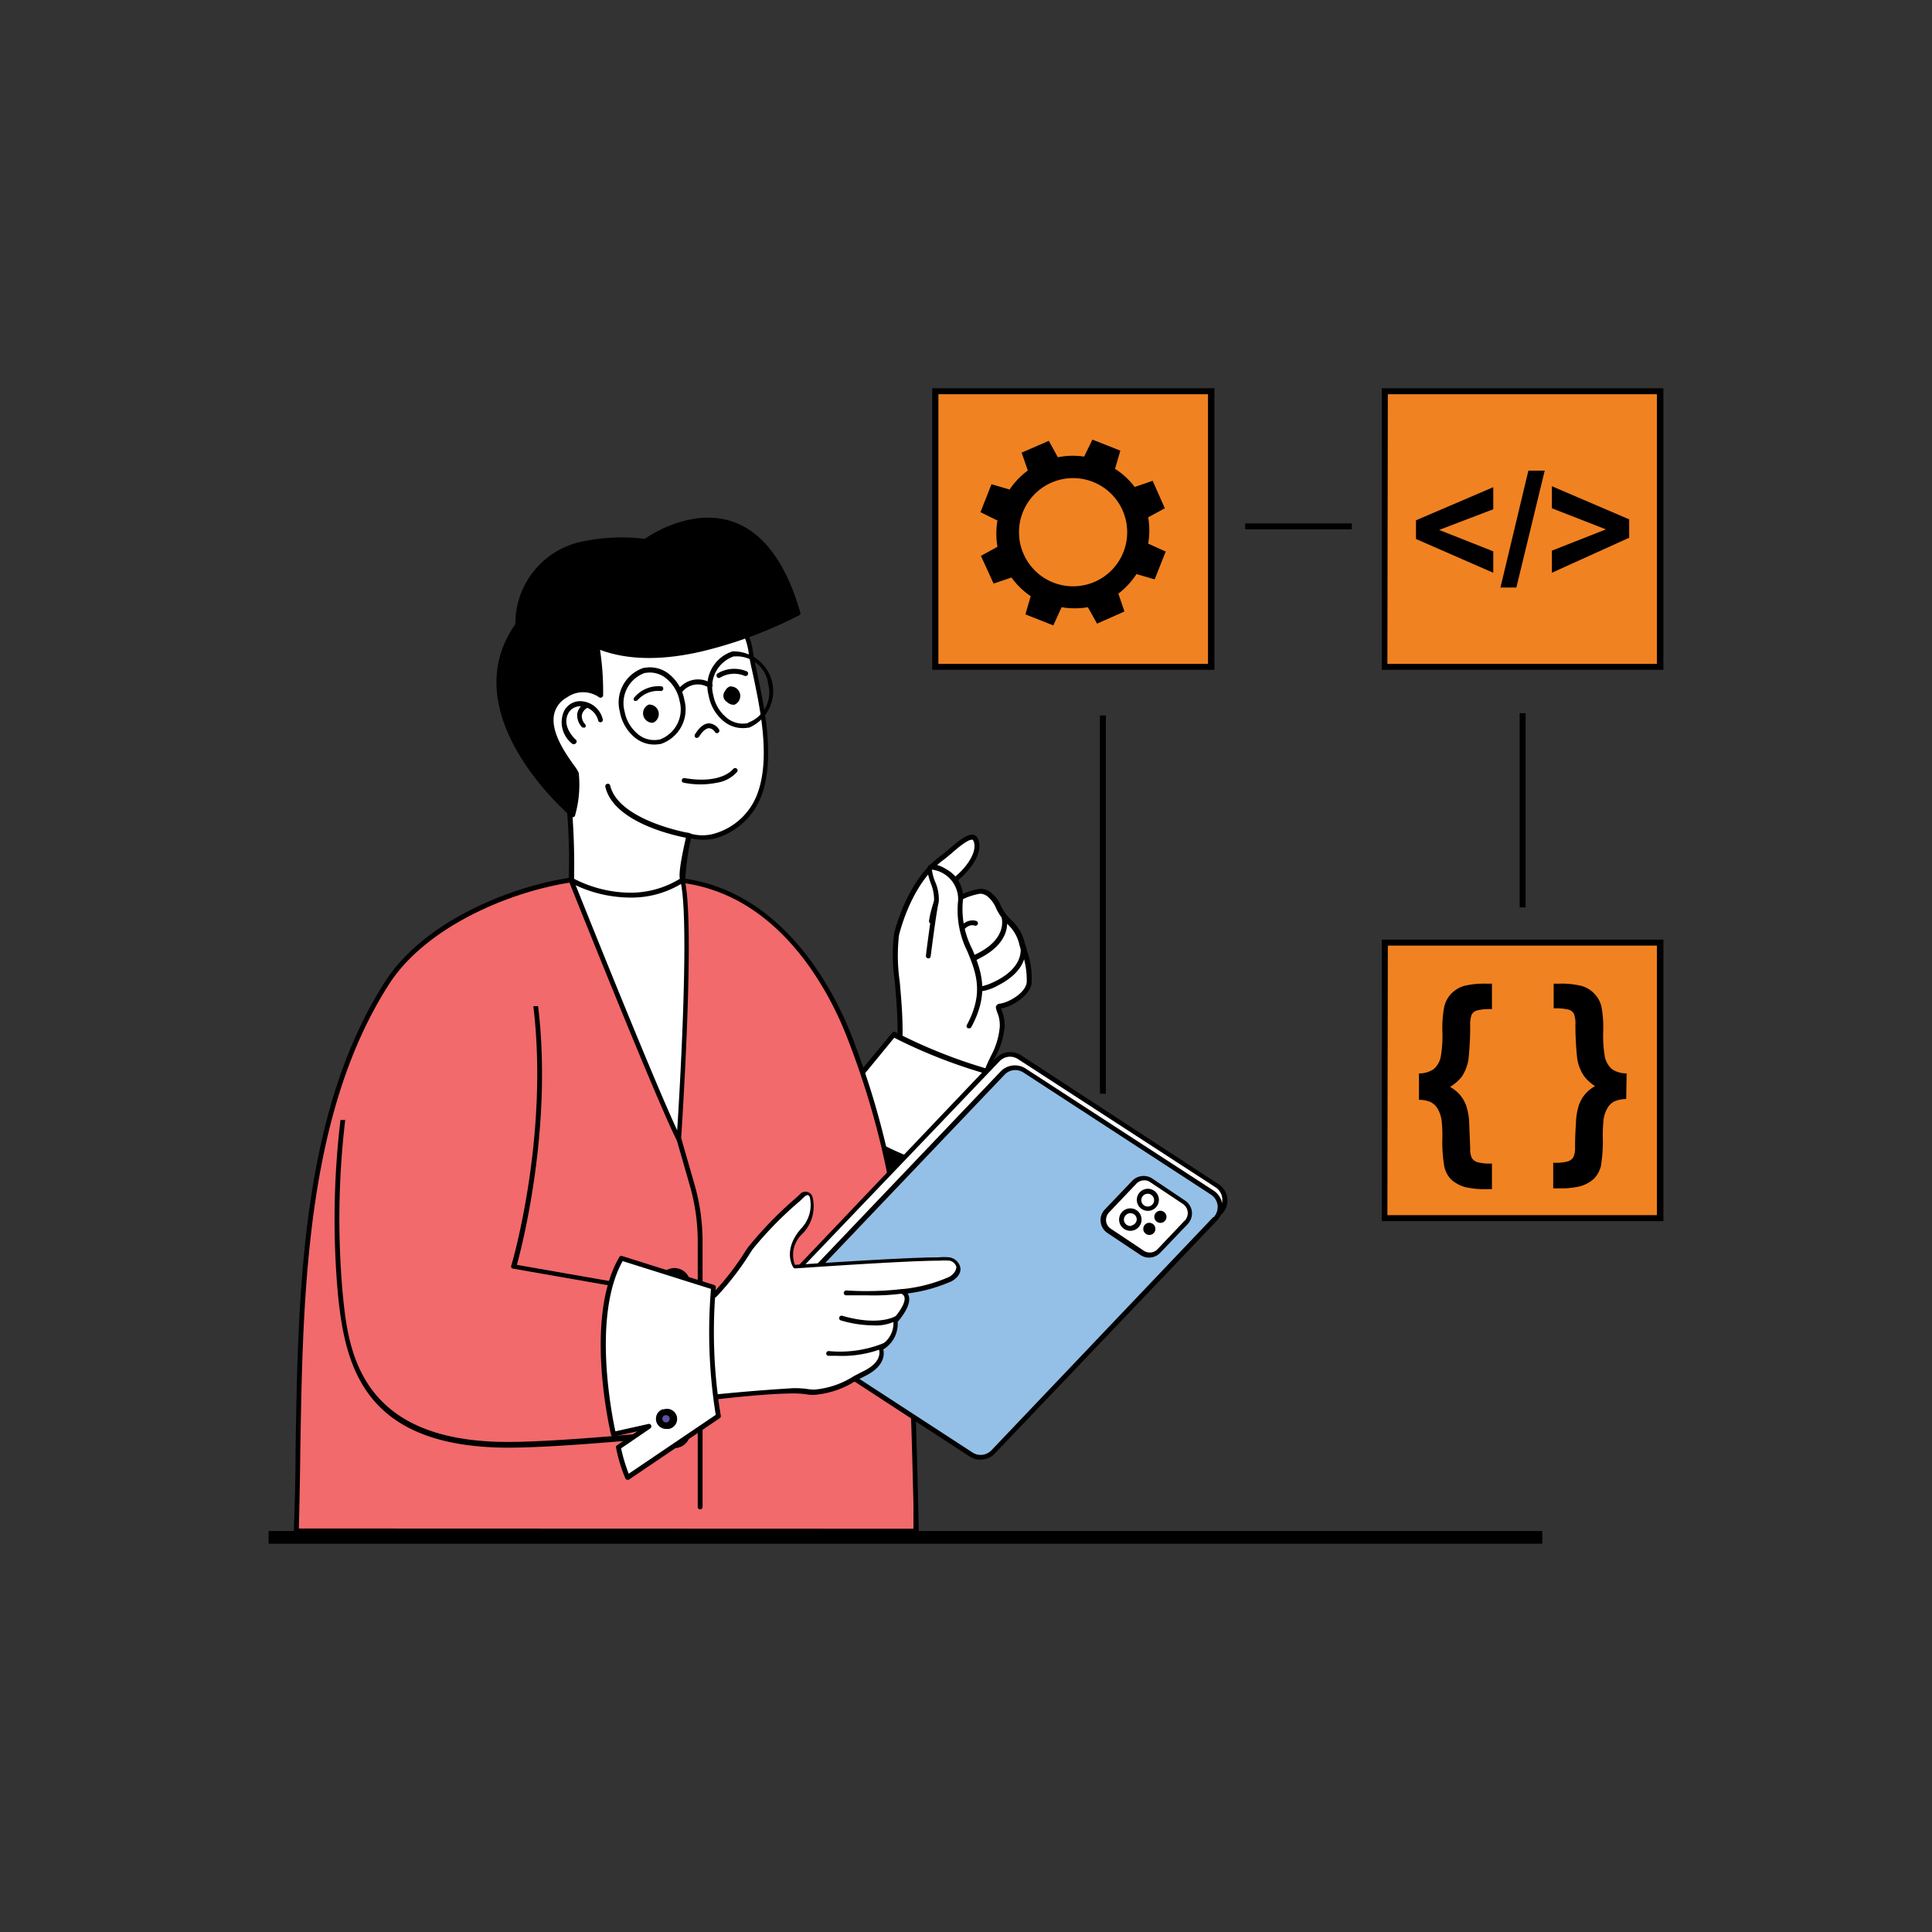 <svg id="SvgjsSvg1772" width="550" height="550" xmlns="http://www.w3.org/2000/svg" version="1.1" xmlns:xlink="http://www.w3.org/1999/xlink" xmlns:svgjs="http://svgjs.com/svgjs"><rect width="100%" height="100%" fill="#333333" stroke="none"/><defs id="SvgjsDefs1773"></defs><g id="SvgjsG1774"><svg xmlns="http://www.w3.org/2000/svg" data-name="Layer 1" viewBox="0 0 175 175" width="550" height="550"><rect width="115.37" height="1.15" x="24.33" y="138.68" fill="#000000" class="color000 svgShape"></rect><path fill="#ffffff" d="M91.48,83.52c-1.11-1.06-1-1.75-1.69-2.4s-1.16-.62-3.28.46a5.66,5.66,0,0,0-2.12,1.82S84.61,80.87,86,80s3.06-2.76,2.38-4c-.41-.77-2.2,1.1-3,1.72-2.24,1.65-3.55,4.68-4.11,6.92s1.09,8.43-.15,12.84l7.18,3.42c.9-4.72,2.44-5.69,2.53-7.91.06-1.29-.67-1.8-.18-1.86.78-.09,2.46-1,2.62-2.09a7.78,7.78,0,0,0-.39-2.87A5.36,5.36,0,0,0,91.48,83.52Z" class="colorfff svgShape"></path><path d="M92.83,85.47a4,4,0,0,0-1.2-2.11,4.23,4.23,0,0,1-1-1.38,2.81,2.81,0,0,0-.72-1,1.56,1.56,0,0,0-1.08-.48,6.08,6.08,0,0,0-2.44.91,6.43,6.43,0,0,0-1.67,1.23,3.82,3.82,0,0,1,1.36-2.4c1.22-.74,3.25-2.83,2.46-4.34a.55.55,0,0,0-.5-.3c-.56,0-1.41.73-2.16,1.37-.26.22-.5.43-.7.57-2.76,2-3.91,5.91-4.19,7a16.11,16.11,0,0,0,.06,4.37c.23,2.62.51,5.89-.21,8.47a.21.21,0,0,0,.12.25l7.17,3.43a.26.26,0,0,0,.2,0,.21.21,0,0,0,.11-.15,19.63,19.63,0,0,1,1.68-5.1A7.28,7.28,0,0,0,91,93a3.58,3.58,0,0,0-.27-1.49l-.06-.16c.87-.12,2.58-1.08,2.77-2.27a7.8,7.8,0,0,0-.42-3C93,85.88,92.89,85.68,92.83,85.47ZM93,89c-.15,1-1.71,1.83-2.43,1.91a.42.42,0,0,0-.32.18c-.1.16,0,.34.06.57A3,3,0,0,1,90.56,93a6.79,6.79,0,0,1-.82,2.68,20.34,20.34,0,0,0-1.65,4.93l-6.76-3.23c.68-2.63.4-5.85.17-8.45a16.36,16.36,0,0,1-.07-4.22c.28-1.1,1.38-4.85,4-6.8.2-.14.45-.36.73-.59.58-.51,1.47-1.26,1.87-1.26a.11.11,0,0,1,.12.06c.57,1.1-1,3-2.3,3.76s-1.69,3.43-1.7,3.54a.21.21,0,0,0,.14.22.22.22,0,0,0,.26-.09,5.47,5.47,0,0,1,2-1.73,5.93,5.93,0,0,1,2.24-.87,1.15,1.15,0,0,1,.8.38,2.63,2.63,0,0,1,.61.88,4.71,4.71,0,0,0,1.07,1.51,3.63,3.63,0,0,1,1.08,1.91,6,6,0,0,0,.22.64A7.52,7.52,0,0,1,93,89Z" fill="#000000" class="color000 svgShape"></path><path d="M90.87,82.85a.23.23,0,0,0-.14.27c0,.08.55,1.84-2.17,3.23-.88.46-1.52.53-1.8.22s-.21-1.31.27-2c.14-.23.66-.93,1.26-.73a.22.22,0,1,0,.14-.42c-.62-.19-1.27.15-1.76.91s-.78,2-.23,2.58a1.05,1.05,0,0,0,.83.33,3.34,3.34,0,0,0,1.49-.45c3.07-1.57,2.42-3.66,2.39-3.75A.22.22,0,0,0,90.87,82.85Z" fill="#000000" class="color000 svgShape"></path><path d="M92.55 85.33a.21.21 0 00-.14.27c0 .08.55 1.84-2.17 3.24-1.08.55-1.84.67-2.21.36s-.29-1.6-.16-2a.22.22 0 00-.15-.27.21.21 0 00-.27.14c0 .08-.53 1.8.3 2.49a1.21 1.21 0 00.82.27 4.42 4.42 0 001.87-.59c3.06-1.57 2.41-3.66 2.38-3.75A.21.21 0 0092.55 85.33zM72.43 109.77S69.73 98.17 61.34 90l-7 29.08a75.42 75.42 0 0014.39 6.12c5.79 1.73 13.41 3.42 18.43-8.73 1.86-4.5 4.72-14.27 4.72-14.27-1.71-.08-11.63-4.81-11.63-4.81z" fill="#000000" class="color000 svgShape"></path><path d="M91.85,102c-1.32-.06-8.13-3.15-11.55-4.78a.21.21,0,0,0-.28.08l-7.5,12c-.64-2.31-3.67-12.21-11-19.4l-.31.31c8.25,8.05,11,19.57,11,19.69a.21.21,0,0,0,.18.16.2.2,0,0,0,.21-.1l7.68-12.24c1.32.63,9.13,4.31,11.27,4.71-.46,1.54-3,10-4.64,14-5.17,12.49-13.31,10.06-18.17,8.61a76.29,76.29,0,0,1-14.34-6.11l-.22.38a76.19,76.19,0,0,0,14.44,6.14,23.6,23.6,0,0,0,6.67,1.2c4.43,0,8.76-2.17,12-10,1.84-4.46,4.7-14.2,4.73-14.3a.21.21,0,0,0,0-.19A.2.2,0,0,0,91.85,102Z" fill="#000000" class="color000 svgShape"></path><path fill="#ffffff" d="M81,93.72l-5.57,6.72c3.86,5,14.48,6.68,14.48,6.68l.55-3.24.71,3.28a15.6,15.6,0,0,0,2.85.26l-2.06-9.73A46.79,46.79,0,0,1,81,93.72Z" class="colorfff svgShape"></path><path d="M92,97.48a46.54,46.54,0,0,1-10.91-4,.23.23,0,0,0-.27.06l-5.57,6.72a.23.23,0,0,0,0,.28c3.87,5.06,14.18,6.69,14.62,6.76a.22.22,0,0,0,.25-.18l.36-2.13.47,2.17a.23.23,0,0,0,.16.17,15,15,0,0,0,2.89.27h0a.21.21,0,0,0,.17-.08.22.22,0,0,0,0-.19l-2-9.72A.23.23,0,0,0,92,97.48Zm-.65,9.5-.68-3.14a.21.21,0,0,0-.22-.17.21.21,0,0,0-.21.18l-.52,3c-1.49-.26-10.47-2-14-6.42L81,94a47.22,47.22,0,0,0,10.73,3.89l2,9.32A14.27,14.27,0,0,1,91.33,107Z" fill="#000000" class="color000 svgShape"></path><path fill="#315481" d="M90.44,101.56a.63.63,0,0,0-.11,1.25.63.63,0,0,0,.11-1.25Z" class="color315481 svgShape"></path><path d="M90.47,101.35a.84.84,0,1,0-.16,1.67h.08a.84.84,0,0,0,.65-1.38A.79.79,0,0,0,90.47,101.35Zm-.08,1.24h0a.41.41,0,0,1,.07-.81h0a.42.42,0,0,1,.27.14.41.41,0,0,1,.09.3A.4.4,0,0,1,90.39,102.59Z" fill="#000000" class="color000 svgShape"></path><path fill="#ffffff" d="M87,81.52c.32-2.06-2.28-3.25-2.71-3s.74,2.26.52,3.08-.73,4.93-.73,4.93l3.68,6.35C90.52,87.77,86.33,85.88,87,81.52Z" class="colorfff svgShape"></path><path d="M87.22,81.56a2.87,2.87,0,0,0-1.41-2.77c-.57-.37-1.3-.64-1.62-.44s-.17.81.1,1.61a4,4,0,0,1,.32,1.6c-.22.83-.72,4.79-.74,5a.23.23,0,0,0,.19.25.21.21,0,0,0,.24-.19s.52-4.11.73-4.91a3.86,3.86,0,0,0-.33-1.85,4.41,4.41,0,0,1-.29-1.09,2.71,2.71,0,0,1,2.38,2.76,8.32,8.32,0,0,0,.85,4.68c.77,1.91,1.5,3.72-.06,6.63a.22.22,0,0,0,.09.3l.1,0A.21.21,0,0,0,88,93c1.66-3.09.86-5.08.08-7A7.92,7.92,0,0,1,87.22,81.56Z" fill="#000000" class="color000 svgShape"></path><path fill="#f26a6b" d="M62,79.8a38.73,38.73,0,0,0-10.59,0C45.5,80.72,38.31,84,35.08,89c-8.91,13.85-7.75,34.2-8.24,49.66H83c-.41-17.71-.45-30.45-6-44.77C74.72,88.21,69.92,81,62,79.8Z" class="colorf26a6b svgShape"></path><path d="M77.14,93.82c-1.5-3.84-6-12.91-15.08-14.23a40.45,40.45,0,0,0-5.75-.4,31,31,0,0,0-4.92.35c-5.83.95-13.19,4.21-16.49,9.35-7.65,11.89-7.91,28.29-8.13,42.75,0,2.45-.08,4.77-.15,7a.23.23,0,0,0,.06.16.26.26,0,0,0,.16.07H83a.24.24,0,0,0,.16-.07.23.23,0,0,0,.06-.16l-.05-2.46C82.74,119.54,82.47,107.5,77.14,93.82ZM27.07,138.45c.06-2.18.1-4.43.13-6.8.23-14.41.48-30.74,8.06-42.53,3.23-5,10.47-8.21,16.2-9.15a31.4,31.4,0,0,1,4.85-.34A40.87,40.87,0,0,1,62,80c8.9,1.29,13.27,10.19,14.74,14,5.31,13.61,5.58,25.62,6,42.23l0,2.24Z" fill="#000000" class="color000 svgShape"></path><path fill="#ffffff" d="M51.73,79.74s7.92,19.86,9.78,23.47c0,0,1.33-19.67.32-23.51C61.83,79.7,55.61,78.44,51.73,79.74Z" class="colorfff svgShape"></path><path d="M61.87,79.49a31.91,31.91,0,0,0-5.71-.56,14.37,14.37,0,0,0-4.5.6.22.22,0,0,0-.13.12.25.25,0,0,0,0,.17c.08.2,7.95,19.91,9.78,23.49a.24.24,0,0,0,.2.12h0a.25.25,0,0,0,.18-.2c.05-.81,1.32-19.76.31-23.59A.2.2,0,0,0,61.87,79.49Zm-.53,22.89c-2.18-4.65-8.5-20.46-9.32-22.51a14.78,14.78,0,0,1,4.14-.5,32.23,32.23,0,0,1,5.49.52C62.47,83.46,61.58,98.66,61.34,102.38Z" fill="#000000" class="color000 svgShape"></path><path fill="#ffffff" d="M58.25,54.3c-1.56.35-9.3,1.75-9.59,9.33,0,1,2.44,5.9,2.62,7.15a51.24,51.24,0,0,1,.45,9c6,3,10.1,0,10.1,0a22.57,22.57,0,0,1,.36-4.09c3.34,1.08,5.87-1.58,6.64-3.71,1.49-4.13-.38-10.12-.8-12.74C67.2,53.9,61.86,53.48,58.25,54.3Z" class="colorfff svgShape"></path><path d="M58.2,54.09l-.51.11c-5.87,1.32-9.06,4.58-9.25,9.42a16.11,16.11,0,0,0,1.38,3.91,22.06,22.06,0,0,1,1.24,3.28,50.87,50.87,0,0,1,.45,8.94.22.22,0,0,0,.12.18A11.78,11.78,0,0,0,57,81.3a8.71,8.71,0,0,0,5-1.43.21.21,0,0,0,.08-.22,20.16,20.16,0,0,1,.52-3.71,5,5,0,0,0,2.2,0A6.35,6.35,0,0,0,69,72c1.21-3.37.24-7.93-.41-11-.16-.75-.3-1.39-.38-1.91A5.86,5.86,0,0,0,65.78,55C64,53.77,61.13,53.43,58.2,54.09Zm9.62,5.1c.08.53.22,1.18.39,1.93.63,3,1.59,7.46.42,10.71a5.89,5.89,0,0,1-4,3.7,3.9,3.9,0,0,1-2.24-.07.2.2,0,0,0-.23.06.2.2,0,0,0,0,.22c0,.07-.75,3.05-.58,3.86A8.52,8.52,0,0,1,57,80.86a11.31,11.31,0,0,1-5-1.26,62.34,62.34,0,0,0-.45-8.85,21.83,21.83,0,0,0-1.26-3.39,18.25,18.25,0,0,1-1.35-3.72c.17-4.62,3.25-7.74,8.91-9l.51-.11c2.81-.63,5.52-.32,7.23.85A5.43,5.43,0,0,1,67.82,59.19Z" fill="#000000" class="color000 svgShape"></path><path d="M58.46,49C46.38,47.78,46.9,56.62,46.9,56.62c-5.84,8.23,5,17.24,5,17.24a10.23,10.23,0,0,0,.32-3.78c-.22-.6-4.35-5-1-7.08a2.74,2.74,0,0,1,3.17,0,24.25,24.25,0,0,0-.34-4.46c7.15,3,18.21-3,18.21-3C68.32,41.72,58.46,49,58.46,49Z" fill="#000000" class="color000 svgShape"></path><path d="M62.26,47.11a11.53,11.53,0,0,0-3.86,1.7A17.14,17.14,0,0,0,53,49a7.59,7.59,0,0,0-6.32,7.53c-5.8,8.28,5,17.39,5.08,17.48a.25.25,0,0,0,.19,0h0a.21.21,0,0,0,.14-.15A10.19,10.19,0,0,0,52.42,70a3.42,3.42,0,0,0-.43-.68c-.75-1.06-2.13-3-1.8-4.61a2.3,2.3,0,0,1,1.17-1.54,2.51,2.51,0,0,1,2.92,0,.24.24,0,0,0,.23,0,.22.22,0,0,0,.12-.19,25.14,25.14,0,0,0-.28-4.12c2.44.92,5.54,1,9.2.15a39.15,39.15,0,0,0,8.84-3.28.21.21,0,0,0,.1-.25C70.11,47.21,65.61,46.35,62.26,47.11Zm1.2,11.55c-3.76.85-6.89.76-9.3-.27a.22.22,0,0,0-.22,0,.21.21,0,0,0-.08.21,24.9,24.9,0,0,1,.33,4,3,3,0,0,0-3.06.15,2.75,2.75,0,0,0-1.36,1.82c-.37,1.78,1.08,3.84,1.86,5a5.17,5.17,0,0,1,.38.58,9.3,9.3,0,0,1-.24,3.3C50.15,72,41.94,64,47.07,56.75a.18.18,0,0,0,0-.14,7.16,7.16,0,0,1,6-7.16,16.78,16.78,0,0,1,5.34-.2.23.23,0,0,0,.16,0,11.23,11.23,0,0,1,3.77-1.68c3.14-.71,7.36.11,9.66,8A38.61,38.61,0,0,1,63.46,58.66Z" fill="#000000" class="color000 svgShape"></path><path d="M58.4 60.49l-.08 0a3.3 3.3 0 00-2.17 4 3.9 3.9 0 001.31 2.28 2.75 2.75 0 002.28.63h.08a3.3 3.3 0 002.17-4 3.9 3.9 0 00-1.31-2.28A2.75 2.75 0 0058.4 60.49zM59.72 67h-.07a2.28 2.28 0 01-1.91-.54 3.44 3.44 0 01-1.16-2 2.9 2.9 0 011.84-3.51l.07 0a2.32 2.32 0 011.91.55 3.44 3.44 0 011.16 2A2.9 2.9 0 0159.72 67zM66.44 59l-.08 0a3.28 3.28 0 00-2.17 4 3.88 3.88 0 001.3 2.28 2.75 2.75 0 002.28.63l.08 0A3.6 3.6 0 0066.44 59zm1.31 6.51h-.06a2.29 2.29 0 01-1.92-.54 3.46 3.46 0 01-1.16-2 2.91 2.91 0 011.84-3.51h.07A2.87 2.87 0 0169.59 62 2.9 2.9 0 0167.75 65.46z" fill="#000000" class="color000 svgShape"></path><path d="M61.41 62.47a.22.22 0 000 .31.22.22 0 00.31 0 1.81 1.81 0 012.48-.49.23.23 0 00.17 0 .22.22 0 00.14-.09.22.22 0 00-.06-.3A2.25 2.25 0 0061.41 62.47zM66.41 69.65s-1 1.41-4.4.83a.22.22 0 00-.25.17.21.21 0 00.18.25 7.6 7.6 0 003 0 3.05 3.05 0 001.84-1 .22.22 0 00-.36-.25zM59.93 62.17a2.85 2.85 0 00-2.47 1 .22.22 0 000 .31.29.29 0 00.18 0 .22.22 0 00.13-.08 2.47 2.47 0 012.07-.81.22.22 0 00.24-.2A.21.21 0 0059.93 62.17zM65 61a.22.22 0 00-.07.3.21.21 0 00.3.08 2.46 2.46 0 012.22-.16.26.26 0 00.15 0 .19.19 0 00.14-.11.21.21 0 00-.08-.29A2.91 2.91 0 0065 61zM66.21 62.37a.65.65 0 10.6.51C66.74 62.54 66.47 62.31 66.21 62.37z" fill="#000000" class="color000 svgShape"></path><path d="M66.16 62.16a.78.78 0 00-.5 1 .79.79 0 00.87.67.86.86 0 00-.37-1.65zm.28 1.22c-.13 0-.3-.1-.35-.34s0-.43.16-.46.3.11.35.34S66.56 63.36 66.44 63.38zM58.82 64a.57.57 0 00-.33.72c.08.34.35.57.61.51a.57.57 0 00.33-.72C59.35 64.2 59.08 64 58.82 64z" fill="#000000" class="color000 svgShape"></path><path d="M58.77 63.82a.86.86 0 00.38 1.65.86.86 0 00-.38-1.65zm.28 1.23c-.12 0-.29-.11-.35-.35s0-.43.17-.46.29.11.35.35S59.17 65 59.05 65.05zM64.24 65.52c-.44 0-.87.32-1.29 1a.22.22 0 00.07.3.17.17 0 00.17 0 .2.2 0 00.13-.09c.32-.51.64-.77.92-.77a.72.72 0 01.52.35.22.22 0 00.38-.22A1.18 1.18 0 0064.24 65.52zM62.41 75.45c-.06 0-6.43-1.13-7.15-4.34A.22.22 0 0055 71a.22.22 0 00-.17.26c.79 3.49 7.23 4.62 7.51 4.66h.08a.23.23 0 00.17-.17A.22.22 0 0062.41 75.45zM61.72 103.15a.22.22 0 00-.27-.15.22.22 0 00-.15.27l1.19 4.14a18.26 18.26 0 01.71 5v24.09a.22.22 0 00.44 0V112.45a18.75 18.75 0 00-.73-5.16z" fill="#000000" class="color000 svgShape"></path><path fill="#5b53a3" d="M61.09,115.15a1.15,1.15,0,1,0,1.15,1.15A1.15,1.15,0,0,0,61.09,115.15Z" class="color5b53a3 svgShape"></path><path d="M61.09,114.86a1.44,1.44,0,1,0,1.44,1.44A1.44,1.44,0,0,0,61.09,114.86Zm0,2.3a.86.86,0,1,1,.86-.86A.86.86,0,0,1,61.09,117.16Z" fill="#000000" class="color000 svgShape"></path><path fill="#5b53a3" d="M61.09,128.58a1.15,1.15,0,1,0,1.15,1.15A1.14,1.14,0,0,0,61.09,128.58Z" class="color5b53a3 svgShape"></path><path d="M61.09,128.29a1.44,1.44,0,1,0,1.44,1.44A1.43,1.43,0,0,0,61.09,128.29Zm0,2.29a.86.86,0,1,1,.86-.85A.85.85,0,0,1,61.09,130.58Z" fill="#000000" class="color000 svgShape"></path><path fill="#ffffff" d="M92.34,95.75a1.55,1.55,0,0,0-2,.24L70.24,117.1a1.56,1.56,0,0,0,.28,2.38l17,11.06a1.55,1.55,0,0,0,2-.23l21-20.55a1.55,1.55,0,0,0-.27-2.37Z" class="colorfff svgShape"></path><path d="M92.46,95.57a1.82,1.82,0,0,0-2.25.27L70.08,117a1.75,1.75,0,0,0-.47,1.43,1.78,1.78,0,0,0,.79,1.28l17,11.07a1.82,1.82,0,0,0,1.29.25,1.77,1.77,0,0,0,1-.51l21-20.56a1.76,1.76,0,0,0-.32-2.7Zm17.92,14-21,20.55a1.25,1.25,0,0,1-.72.39,1.33,1.33,0,0,1-1-.19l-17-11.07a1.29,1.29,0,0,1-.6-1,1.31,1.31,0,0,1,.36-1.08L90.53,96.14a1.3,1.3,0,0,1,1.69-.2l17.92,11.63a1.35,1.35,0,0,1,.24,2Z" fill="#000000" class="color000 svgShape"></path><path fill="#94c0e7" d="M92.77,97a1.54,1.54,0,0,0-2,.23L70.68,118.31a1.55,1.55,0,0,0,.27,2.37l17,11.07a1.54,1.54,0,0,0,2-.24l20.13-21.11a1.56,1.56,0,0,0-.27-2.38Z" class="color94c0e7 svgShape"></path><path d="M92.89,96.78a1.79,1.79,0,0,0-2.24.26L70.52,118.16a1.74,1.74,0,0,0-.48,1.42,1.76,1.76,0,0,0,.79,1.28l17,11.07a1.7,1.7,0,0,0,1.28.25,1.66,1.66,0,0,0,1-.52l20.13-21.11a1.81,1.81,0,0,0,.48-1.43,1.76,1.76,0,0,0-.8-1.28Zm17,13.47L89.81,131.36a1.39,1.39,0,0,1-.73.4,1.34,1.34,0,0,1-1-.2l-17-11.06a1.33,1.33,0,0,1-.24-2L91,97.34a1.34,1.34,0,0,1,1.69-.2l17,11.07a1.35,1.35,0,0,1,.6,1A1.38,1.38,0,0,1,109.94,110.25Z" fill="#000000" class="color000 svgShape"></path><path fill="#ffffff" d="M104.23,106.92a1.18,1.18,0,0,0-1.5.17l-2.5,2.62a1.19,1.19,0,0,0,.21,1.81l3,2a1.18,1.18,0,0,0,1.5-.18l2.5-2.62a1.18,1.18,0,0,0-.21-1.8Z" class="colorfff svgShape"></path><path d="M104.34,106.73a1.44,1.44,0,0,0-1.77.21l-2.5,2.62a1.37,1.37,0,0,0-.37,1.13,1.4,1.4,0,0,0,.62,1l3,2a1.4,1.4,0,0,0,1.77-.21l2.5-2.61a1.43,1.43,0,0,0,.37-1.13,1.39,1.39,0,0,0-.63-1Zm3,3.8-2.49,2.62a1,1,0,0,1-.53.29,1,1,0,0,1-.7-.14l-3-2a.94.94,0,0,1-.43-.69,1,1,0,0,1,.26-.78l2.49-2.62a1,1,0,0,1,.53-.28.92.92,0,0,1,.7.14l3,2a1,1,0,0,1,.17,1.47Z" fill="#000000" class="color000 svgShape"></path><path fill="#ffffff" d="M103.81,107.92a.8.8,0,1,0,.93.64A.8.8,0,0,0,103.81,107.92Z" class="colorfff svgShape"></path><path d="M103.77 107.7a1 1 0 101.19.82A1 1 0 00103.77 107.7zm.29 1.58a.58.58 0 11.47-.68A.58.58 0 01104.06 109.28zM104.06 111a.34.34 0 10.12.67.34.34 0 00-.12-.67z" fill="#000000" class="color000 svgShape"></path><path d="M104 110.77a.55.55 0 10.65.45A.56.56 0 00104 110.77zm0 .57a.12.12 0 01.1-.14.12.12 0 01.14.09C104.26 111.42 104 111.47 104 111.34zM105 109.89a.34.34 0 00.12.67.33.33 0 00.27-.4A.34.34 0 00105 109.89z" fill="#000000" class="color000 svgShape"></path><path d="M105,109.68a.55.55,0,1,0,.65.44A.56.56,0,0,0,105,109.68Zm0,.57a.12.12,0,0,1,.1-.14.12.12,0,0,1,.14.09C105.23,110.33,105,110.38,105,110.25Z" fill="#000000" class="color000 svgShape"></path><path fill="#ffffff" d="M102.24,109.69a.8.8,0,1,0,.93.64A.8.8,0,0,0,102.24,109.69Z" class="colorfff svgShape"></path><path d="M102.2,109.47a1,1,0,0,0,.37,2,1,1,0,1,0-.37-2Zm.29,1.57a.59.59,0,0,1-.68-.46.6.6,0,0,1,.47-.68.58.58,0,0,1,.68.47A.57.57,0,0,1,102.49,111Z" fill="#000000" class="color000 svgShape"></path><path fill="#ffffff" d="M86,114.1c-1.17-.25-14,.65-14,.65s-.9-1.38.66-3.2,1-4.14,0-3.24a39.92,39.92,0,0,0-4.73,4.8,25.85,25.85,0,0,1-3.2,4.16c-1.19,1.26-12.84,0-12.84,0l-1.36,11.37c.23-.27,19.18-3.09,22.43-2.56,1.94.32,3.27-.61,5.35-1.64s1.45-2.31,1.45-2.31a2.49,2.49,0,0,0,1.34-2.46c2-2.29.59-2.66.59-2.66a14.11,14.11,0,0,0,4.41-1.14C87.3,115.14,86.68,114.26,86,114.1Z" class="colorfff svgShape"></path><path d="M86,113.89a5.53,5.53,0,0,0-1,0c-3,0-11.74.6-13,.68a2.59,2.59,0,0,1,.7-2.83,3.54,3.54,0,0,0,.89-3.35.67.67,0,0,0-1.16-.19l-.46.42A33.79,33.79,0,0,0,67.74,113l-.16.23a24.56,24.56,0,0,1-3,3.9c-.17.18-.86.49-3.61.49-3.75,0-9-.58-9.05-.59a.23.23,0,0,0-.24.19L50.3,128.59a.22.22,0,0,0,.13.22l.09,0a.19.19,0,0,0,.12,0c.7-.26,16-2.59,21.16-2.59a7.85,7.85,0,0,1,1.12.06,4.29,4.29,0,0,0,.79.07,8.15,8.15,0,0,0,3.81-1.28l.88-.45c1.74-.87,1.71-1.95,1.61-2.39a2.71,2.71,0,0,0,1.3-2.49c.84-1,1.18-1.8,1-2.37a1,1,0,0,0-.1-.21,14.2,14.2,0,0,0,4-1.11c.78-.45.82-1,.78-1.22A1.2,1.2,0,0,0,86,113.89Zm0,1.76a13.87,13.87,0,0,1-4.32,1.12.2.2,0,0,0-.19.19.21.21,0,0,0,.16.23.44.44,0,0,1,.27.29c.08.24,0,.82-1,2a.22.22,0,0,0,0,.17,2.29,2.29,0,0,1-1.22,2.24.22.22,0,0,0-.1.29s.49,1.09-1.35,2l-.88.45a7.88,7.88,0,0,1-3.61,1.24,4.5,4.5,0,0,1-.72-.07,9,9,0,0,0-1.19-.06,176.33,176.33,0,0,0-21,2.55l1.3-10.84c1,.11,5.54.56,8.88.56,3,0,3.68-.35,3.93-.62a25.28,25.28,0,0,0,3.06-4l.16-.24a33.33,33.33,0,0,1,4.25-4.34l.45-.42a.47.47,0,0,1,.27-.14c.1,0,.16.1.2.19a3.1,3.1,0,0,1-.82,2.88c-1.66,1.93-.72,3.41-.68,3.47a.22.22,0,0,0,.2.1c.09,0,9.88-.7,13.07-.7a6.64,6.64,0,0,1,.88,0,.81.81,0,0,1,.63.57C86.59,115.14,86.39,115.41,86,115.65Z" fill="#000000" class="color000 svgShape"></path><path d="M81.18 119.18s-1.44 1-4.9 0a.22.22 0 00-.26.15.21.21 0 00.14.27 10.41 10.41 0 002.89.45 4 4 0 002.39-.57.21.21 0 000-.3A.22.22 0 0081.18 119.18zM81.73 116.76a28.58 28.58 0 01-5.08.13.23.23 0 00-.22.22.21.21 0 00.21.22l1.86 0a19.61 19.61 0 003.31-.17.22.22 0 00.17-.26A.21.21 0 0081.73 116.76zM80.07 121.65a10.54 10.54 0 01-5 .73.22.22 0 00-.23.21.21.21 0 00.21.22c.27 0 .54 0 .79 0a10.23 10.23 0 004.41-.79.22.22 0 00.08-.3A.22.22 0 0080.07 121.65z" fill="#000000" class="color000 svgShape"></path><path fill="#f26a6b" d="M46.53,114.74a65.8,65.8,0,0,0,2-23.57L31.1,101.45a76.15,76.15,0,0,0-.25,15.64c.59,6,1.9,13.7,15,13.77,4.87,0,15-1,15-1-.57-1.61.06-12.58.06-12.58Z" class="colorf26a6b svgShape"></path><path d="M61,117.05l-14.18-2.48c.47-1.71,3.25-12.47,1.92-23.43l-.43,0c1.43,11.81-1.94,23.37-2,23.49a.29.29,0,0,0,0,.18.27.27,0,0,0,.15.1l14.23,2.49c-.09,1.45-.54,10.08-.11,12.21-1.58.16-10.13,1-14.55,1h-.18c-13.51-.06-14.33-8.52-14.82-13.57a76.06,76.06,0,0,1,.24-15.59l-.43,0a76,76,0,0,0-.24,15.68c.65,6.72,2.42,13.9,15.25,14h.18c4.88,0,14.75-1,14.85-1a.27.27,0,0,0,.16-.1.25.25,0,0,0,0-.19c-.45-1.24-.15-8.72.07-12.5A.22.22,0,0,0,61,117.05Z" fill="#000000" class="color000 svgShape"></path><path fill="#ffffff" d="M64.62,116.59,56.29,114c-3.22,5.49-.73,15.94-.73,15.94l3.21-.71L56,131.09a15.23,15.23,0,0,0,.83,2.73l8.23-5.57A46.32,46.32,0,0,1,64.62,116.59Z" class="colorfff svgShape"></path><path d="M64.84,116.62a.22.22,0,0,0-.16-.23l-8.33-2.62a.21.21,0,0,0-.25.09c-3.23,5.5-.85,15.67-.75,16.1a.23.23,0,0,0,.26.16l2.11-.47-1.83,1.26a.2.2,0,0,0-.09.21,13.86,13.86,0,0,0,.84,2.78.22.22,0,0,0,.14.13h.06a.17.17,0,0,0,.12,0l8.23-5.57a.22.22,0,0,0,.1-.22A46.37,46.37,0,0,1,64.84,116.62Zm0,11.53-7.89,5.34a14.65,14.65,0,0,1-.69-2.3l2.65-1.81a.23.23,0,0,0,.07-.27.21.21,0,0,0-.24-.13l-3,.67c-.32-1.48-2.11-10.46.66-15.42l8,2.52A47.41,47.41,0,0,0,64.83,128.15Z" fill="#000000" class="color000 svgShape"></path><path fill="#5b53a3" d="M60.15,127.91a.63.63,0,1,0,.78.42A.63.63,0,0,0,60.15,127.91Z" class="color5b53a3 svgShape"></path><path d="M60.06 127.64a.91.91 0 00-.54.44 1 1 0 00-.07.7.91.91 0 00.88.65 1.26 1.26 0 00.27 0 .92.92 0 10-.54-1.75zm.37 1.19a.34.34 0 01-.4-.48.45.45 0 01.2-.16h.1a.32.32 0 01.32.23A.34.34 0 0160.43 128.83zM52.86 63.54a1.64 1.64 0 00-1.76.85 2.47 2.47 0 00.76 3 .22.22 0 00.19 0 .19.19 0 00.12-.07.22.22 0 000-.31s-1.39-1.19-.66-2.46A1.21 1.21 0 0152.79 64a1.7 1.7 0 011.39 1.25.22.22 0 00.26.17h0a.22.22 0 00.16-.26A2.13 2.13 0 0052.86 63.54z" fill="#000000" class="color000 svgShape"></path><path d="M53,63.68a1.4,1.4,0,0,0-.72,1,1.62,1.62,0,0,0,.41,1.16.2.2,0,0,0,.21.06.12.12,0,0,0,.09,0,.22.22,0,0,0,0-.31,1.08,1.08,0,0,1-.29-.8,1,1,0,0,1,.52-.69.22.22,0,1,0-.24-.36Z" fill="#000000" class="color000 svgShape"></path><rect width="24.96" height="24.96" x="84.72" y="35.44" fill="#f18221" class="colorf18221 svgShape"></rect><path d="M110,60.67H84.44V35.17H110Zm-25-.54h24.42V35.71H85Z" fill="#000000" class="color000 svgShape"></path><rect width="24.96" height="24.96" x="125.44" y="35.44" fill="#f18221" class="colorf18221 svgShape"></rect><path d="M150.67,60.67H125.16V35.17h25.51Zm-25-.54h24.41V35.71H125.71Z" fill="#000000" class="color000 svgShape"></path><rect width="24.96" height="24.96" x="125.44" y="85.38" fill="#f18221" class="colorf18221 svgShape"></rect><path d="M150.67,110.61H125.16V85.11h25.51Zm-25-.54h24.41V85.65H125.71Z" fill="#000000" class="color000 svgShape"></path><rect width=".54" height="34.26" x="99.63" y="64.81" fill="#000000" class="color000 svgShape"></rect><rect width="9.66" height=".54" x="112.79" y="47.41" fill="#000000" class="color000 svgShape"></rect><rect width=".54" height="17.59" x="137.65" y="64.6" fill="#000000" class="color000 svgShape"></rect><path d="M147.3 99.55a2.7 2.7 0 00-1.06.21 1.55 1.55 0 00-.62.58 2.91 2.91 0 00-.36 1 13.32 13.32 0 00-.08 1.61 14.14 14.14 0 01-.16 2.62 2.48 2.48 0 01-.63 1.19 3.09 3.09 0 01-1.33.71 7.46 7.46 0 01-1.86.17h-.51v-2.32a4.25 4.25 0 001.35-.13.89.89 0 00.47-.37 1.85 1.85 0 00.16-.84c0-.39 0-1.14.08-2.25a5.8 5.8 0 01.26-1.61 3.32 3.32 0 01.56-1 3.38 3.38 0 01.91-.74 3.89 3.89 0 01-1-.91 3.81 3.81 0 01-.62-1.63 27.88 27.88 0 01-.16-3 2.5 2.5 0 00-.13-1 .8.8 0 00-.43-.37 4.54 4.54 0 00-1.41-.13V89.1h.51a7.78 7.78 0 012 .2 2.57 2.57 0 011.17.7 2.52 2.52 0 01.65 1.19 10.33 10.33 0 01.16 2.24 10.91 10.91 0 00.15 2.31 2.07 2.07 0 00.65 1.11 2.38 2.38 0 001.32.38zM128.53 97.23a2.35 2.35 0 001.32-.38 2 2 0 00.65-1.11 10.91 10.91 0 00.15-2.31 10.18 10.18 0 01.17-2.24 2.51 2.51 0 01.64-1.19 2.68 2.68 0 011.17-.7 7.78 7.78 0 012-.2h.51v2.31a4.54 4.54 0 00-1.41.13.84.84 0 00-.43.37 2.72 2.72 0 00-.13 1 28.94 28.94 0 01-.15 3 3.94 3.94 0 01-.62 1.63 4.12 4.12 0 01-1.05.91 3.38 3.38 0 01.91.74 3.32 3.32 0 01.56 1 5.45 5.45 0 01.26 1.61q.07 1.67.09 2.25a1.74 1.74 0 00.15.84.93.93 0 00.47.37 4.25 4.25 0 001.35.13v2.32h-.51a7.57 7.57 0 01-1.86-.17 3.09 3.09 0 01-1.33-.71 2.39 2.39 0 01-.62-1.19 13.08 13.08 0 01-.17-2.62 11.48 11.48 0 00-.08-1.61 2.91 2.91 0 00-.36-1 1.6 1.6 0 00-.61-.58 2.75 2.75 0 00-1.07-.21zM135.26 51.88l-7-3.06V47.13l7-3v2L130.36 48l4.9 1.94zM135.91 53.22l2.53-10.59h1.48l-2.57 10.59zM140.57 51.88v-2l4.9-1.93-4.9-1.91v-2l7 3v1.67zM99.37 56.49l2.48-1.1-.55-1.62A6.91 6.91 0 00102.94 52l1.65.48 1-2.52L104 49.24a6.81 6.81 0 000-2.38l1.51-.82-1.1-2.49-1.63.56A6.7 6.7 0 00101 42.47l.48-1.65-2.53-1-.75 1.54a6.81 6.81 0 00-2.38.06L95 39.93 92.54 41l.56 1.62a6.9 6.9 0 00-1.65 1.72l-1.64-.48-1 2.53 1.54.76a7.06 7.06 0 000 2.38l-1.5.82L90 52.86l1.62-.55A6.87 6.87 0 0093.36 54l-.48 1.65 2.53 1L96.16 55A7.06 7.06 0 0098.54 55zm-6.65-6.3a4.9 4.9 0 116.46 2.5A4.9 4.9 0 0192.72 50.19z" fill="#000000" class="color000 svgShape"></path></svg></g></svg>
